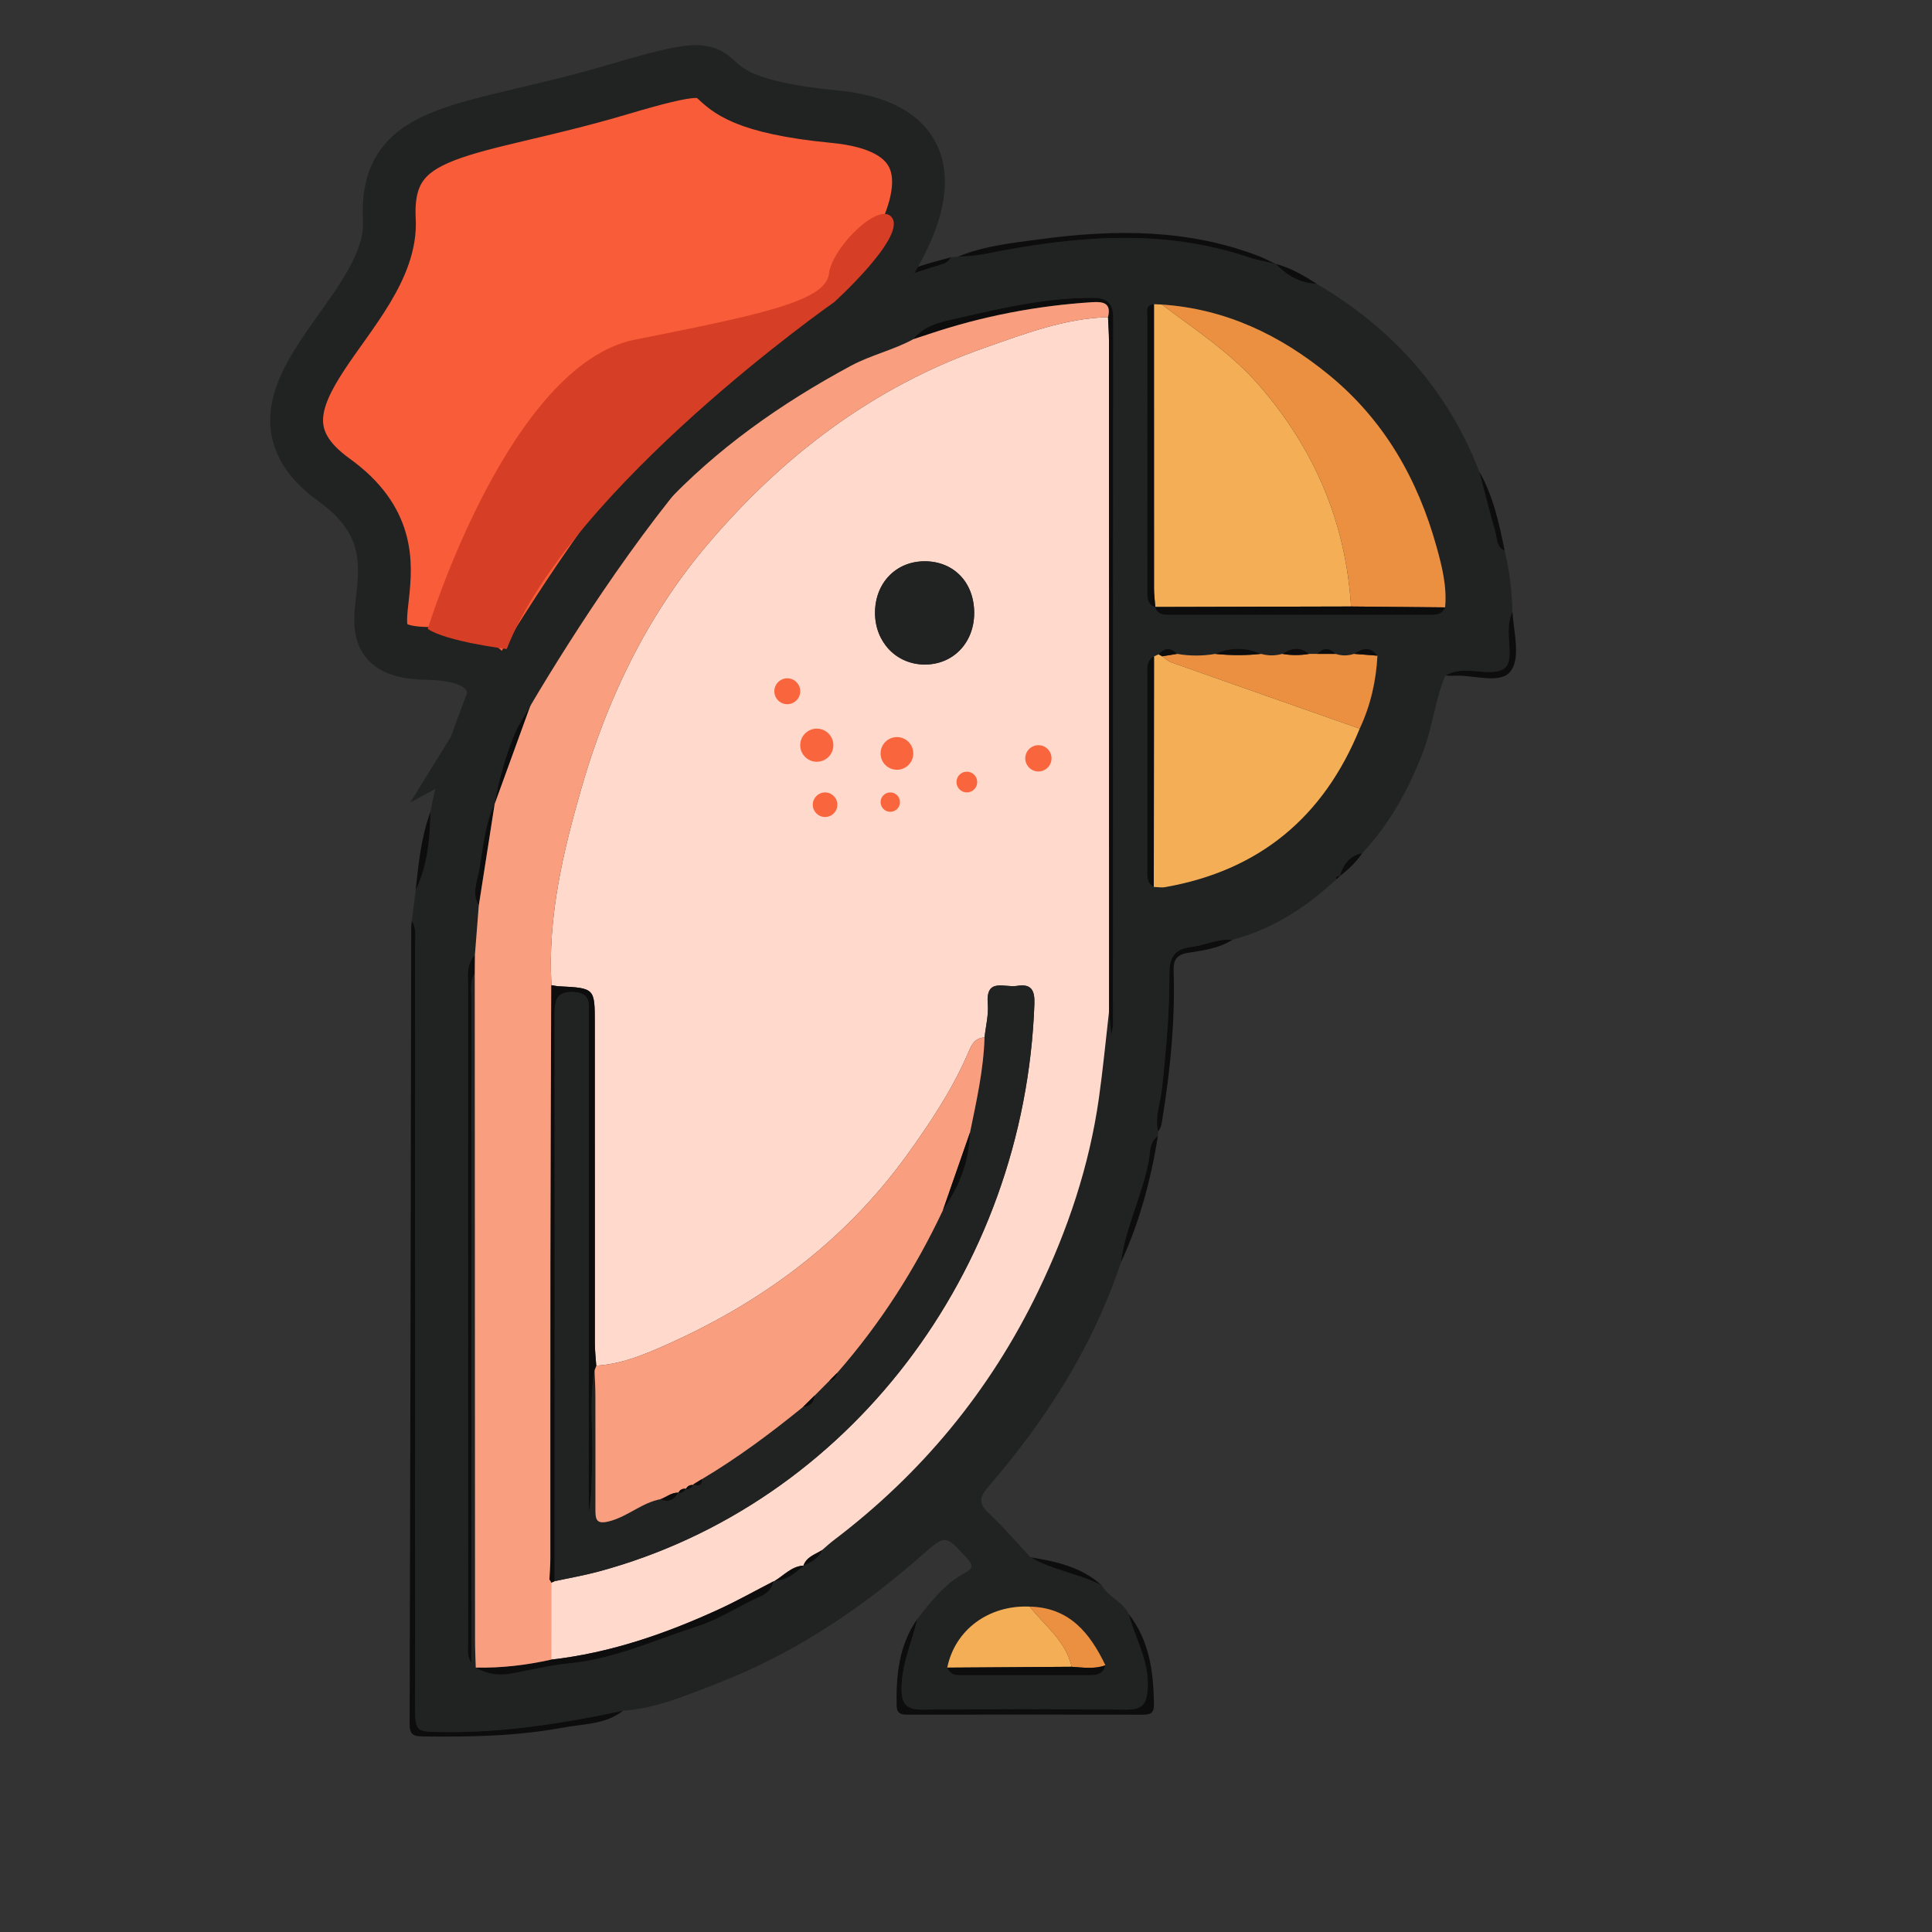<?xml version="1.0" encoding="utf-8"?>
<!-- Generator: Adobe Illustrator 16.0.0, SVG Export Plug-In . SVG Version: 6.00 Build 0)  -->
<!DOCTYPE svg PUBLIC "-//W3C//DTD SVG 1.1//EN" "http://www.w3.org/Graphics/SVG/1.1/DTD/svg11.dtd">
<svg version="1.1" id="Layer_1" xmlns="http://www.w3.org/2000/svg" xmlns:xlink="http://www.w3.org/1999/xlink" x="0px" y="0px"
	 width="512px" height="512px" viewBox="0 0 512 512" enable-background="new 0 0 512 512" xml:space="preserve">
<rect x="0" y="0" width="512" height="512" fill="#333333" stroke="none"/>
<g>
	<path fill="#212222" d="M243.093,429.056c3.63-4.642,7.257-9.331,12.561-12.192c2.293-1.238,2.293-2.048,0.57-3.938
		c-5.65-6.195-5.61-6.318-11.816-0.851c-16.332,14.392-34.255,26.346-54.613,34.162c-7.957,3.055-15.947,6.556-24.692,7.118
		c-15.793,3.34-31.678,5.882-47.899,5.65c-7.167-0.103-7.182-0.028-7.183-7.146c-0.002-66.993,0.006-133.986-0.015-200.979
		c-0.001-2.294,0.515-4.691-0.863-6.826c0.335-2.716,0.67-5.433,1.006-8.148c3.224-6.559,3.781-13.623,3.93-20.765
		c1.911-10.616,5.566-20.614,9.41-30.701c4.712-12.368,10.833-23.816,17.797-34.914c5.133-8.182,10.95-15.895,17.52-22.982
		c1.958-2.113,2.34-3.377,0.111-5.67c-4.608-4.74-9.587-9.147-13.374-14.688c-1.755-2.568-4.296-3.461-7.806-2.518
		c-6.733,1.809-13.435-2.267-15.79-8.933c-2.468-6.985,0.142-15.403,6.463-17.995c4.732-1.94,10.105-2.981,14.822,0.757
		c4.468,3.541,6.005,8.182,5.09,13.796c-1.222,7.499,4.809,10.951,8.989,15.306c1.08,1.125,2.583,1.999,3.728,3.191
		c6.658,6.926,6.625,6.886,13.995,0.288c11.306-10.121,23.402-19.129,37.034-25.938c1.686,1.011,2.276-0.179,2.842-1.416
		c0,0-0.126,0.112-0.126,0.113c1.29-0.238,2.737-0.179,3.844-0.764c9.906-5.23,20.449-8.791,31.106-12.063
		c1.031-0.316,1.783-0.834,2.205-1.821c0.659-0.063,1.318-0.127,1.974-0.189c2.493-0.001,4.937-0.264,7.41-0.754
		c23.225-4.602,46.433-6.844,69.511,0.924c2.351,0.792,4.831,1.198,7.251,1.784l-0.03-0.044c2.973,3.099,6.447,5.162,10.867,5.285
		c19.938,11.749,34.688,27.993,43.087,49.734c1.394,5.293,2.705,10.611,4.224,15.87c0.521,1.811,0.223,4.142,2.516,5.124
		c1.284,5.311,1.957,10.698,2.076,16.158c-1.609,3.472-0.837,7.16-0.771,10.729c0.071,3.8-1.247,5.213-5.151,5.272
		c-3.938,0.061-8.068-1.299-11.856,0.92c-2.723,6.413-3.333,13.416-5.807,19.948c-3.811,10.061-8.845,19.248-16.208,27.116
		c-3.377,0.679-5.09,2.97-5.927,6.112l0.079-0.073c-0.579,0.059-1.27-0.008-1.046,0.941c-7.974,7.392-16.873,13.191-27.513,15.991
		c-3.918-0.334-7.452,1.527-11.235,1.97c-4.07,0.477-5.501,2.791-5.483,6.813c0.04,10.285-0.863,20.529-1.981,30.75
		c-0.411,3.752-1.941,7.402-1.021,11.272c-0.01,0.404-0.019,0.808-0.026,1.211c-2.31,1.505-2.028,4.115-2.411,6.285
		c-1.638,9.317-6.23,17.813-7.417,27.24c-7.435,22.372-19.911,41.803-35.184,59.508c-2.593,3.006-2.361,4.547,0.313,7.063
		c3.853,3.623,7.302,7.678,10.921,11.547c5.896,3.441,12.799,4.325,18.842,7.396c1.772,3.122,5.597,4.313,7.172,7.618
		c1.723,6.502,5.436,12.386,5.05,19.581c-0.229,4.266-1.349,5.809-5.754,5.76c-17.933-0.197-35.871-0.2-53.804,0.002
		c-4.427,0.051-5.737-1.478-5.683-5.775C238.998,440.84,241.708,435.126,243.093,429.056z M212.908,414.961
		c2.03-0.954,4.086-1.878,4.971-4.188c1.001-0.854,1.962-1.762,3.01-2.556c23.367-17.695,41.515-39.683,54.261-66.087
		c7.83-16.223,13.519-33.149,16.056-51.03c1.096-7.727,1.825-15.504,2.721-23.257c0.147,1.755,0.296,3.511,0.563,6.716
		c0.316-1.947,0.464-2.43,0.464-2.91c0.015-62.436,0-124.869,0.065-187.303c0.004-3.808-1.387-5.385-5.261-5.415
		c-12.261-0.099-24.128,2.659-35.905,5.375c-3.99,0.92-8.866,1.714-11.827,5.597c-5.294,2.886-11.19,4.157-16.599,7.075
		c-18.537,10.001-35.482,21.904-49.896,37.322c-2.249,2.404-5.095,4.335-6.995,6.968c-9.664,13.393-18.774,27.154-26.533,41.766
		c-5.412,9.391-9.125,19.399-10.936,30.098l0.039-0.18c-2.701,5.637-3.053,11.83-4.173,17.834c-0.566,3.035-1.927,6.12-0.048,9.189
		c-0.343,4.365-0.687,8.729-1.03,13.095c-2.323,2.479-1.819,5.586-1.82,8.542c-0.02,57.925-0.019,115.851,0.011,173.775
		c0.001,1.531-0.472,3.164,0.875,5.383c0-2.571,0-4.378,0-6.184c0-56.594-0.005-113.188,0.019-169.781
		c0.001-2.294-0.472-4.686,0.877-6.822c0.023,58.985,0.045,117.972,0.079,176.958c0.001,2.328,0.124,4.657,0.189,6.987
		c2.974,1.796,6.168,2.195,9.548,1.57c5.052-0.934,10.076-2.18,15.172-2.676c12.049-1.172,22.976-6.287,34.258-9.913
		c5.593-1.797,10.904-5.369,16.493-7.844c1.715-0.761,3.054-2.008,3.434-3.994l0.216-0.064c3.206-0.21,5.557-2.04,7.784-4.104
		L212.908,414.961z M292.943,441.317c-4.086-8.543-9.539-15.321-20.067-15.548c-10.862-0.471-19.815,6.158-21.839,16.168
		c0.839,2.234,2.786,2.011,4.582,2.014c10.896,0.015,21.792-0.002,32.689,0.005C290.371,443.958,292.354,443.879,292.943,441.317z
		 M306.079,160.855c0.756,2.327,2.729,2.09,4.531,2.091c22.571,0.015,45.144,0.014,67.716,0.005
		c1.813-0.001,3.754,0.208,4.642-1.991c0.513-5.526-0.804-10.787-2.265-16.042c-5.01-18.013-13.913-33.604-28.527-45.566
		c-12.907-10.565-27.392-17.518-44.299-18.646c-0.688-0.029-1.375-0.06-2.063-0.09c-2.424,0.167-1.76,2.078-1.762,3.396
		c-0.043,24.129-0.031,48.259-0.029,72.389c0,1.85-0.113,3.757,2.158,4.524C306.183,160.925,306.08,160.855,306.079,160.855z
		 M322.07,173.288c-3.381,0.578-6.764,0.588-10.144-0.005c-1.673-1.75-3.305-1.725-4.893,0.115
		c-0.404,0.188-0.809,0.375-1.211,0.563c-2.048,1.06-1.798,2.996-1.798,4.808c-0.01,17.143-0.012,34.284,0,51.427
		c0.002,1.804-0.285,3.748,1.736,4.845c0.985,0.03,2.002,0.232,2.953,0.065c25.021-4.388,42.075-18.589,51.615-42.01
		c2.877-6.127,4.352-12.595,4.701-19.336c-1.878-2.559-3.996-2.001-6.189-0.479c-1.638,0.534-3.274,0.548-4.915,0.007
		c-1.619-1.729-3.239-1.728-4.857,0c-0.714,0-1.429,0-2.143,0c-2.359-2.02-4.722-1.597-7.085-0.007
		c-1.894,0.533-3.787,0.534-5.682,0C330.131,171.537,326.101,171.443,322.07,173.288z"/>
	<path fill="#0E0D0D" d="M109.144,244.054c1.378,2.135,0.862,4.532,0.863,6.826c0.021,66.993,0.013,133.986,0.015,200.979
		c0,7.118,0.016,7.045,7.183,7.146c16.222,0.23,32.106-2.312,47.899-5.649c-4.664,3.684-10.501,3.469-15.874,4.472
		c-12.303,2.295-24.793,2.52-37.291,2.342c-2.481-0.035-3.391-0.579-3.383-3.296c0.196-70.444,0.298-140.89,0.424-211.334
		C108.981,245.045,109.087,244.549,109.144,244.054z"/>
	<path fill="#0E0D0D" d="M243.093,429.056c-1.385,6.07-4.096,11.784-4.176,18.229c-0.054,4.299,1.256,5.827,5.683,5.775
		c17.933-0.201,35.873-0.198,53.804-0.002c4.406,0.05,5.523-1.493,5.754-5.76c0.386-7.195-3.327-13.079-5.049-19.581
		c5.52,7.079,6.588,15.366,6.703,23.981c0.033,2.398-1.018,2.711-2.971,2.708c-20.662-0.035-41.324-0.027-61.986-0.004
		c-1.805,0.002-3.195-0.009-3.242-2.517C237.464,443.778,238.266,435.948,243.093,429.056z"/>
	<path fill="#0E0D0D" d="M338.085,69.954c-2.42-0.586-4.9-0.992-7.251-1.784c-23.078-7.768-46.286-5.525-69.511-0.924
		c-2.476,0.49-4.917,0.753-7.41,0.754c6.968-2.869,14.407-3.611,21.75-4.602c19.616-2.648,39.09-2.773,57.958,4.486
		C335.148,68.472,336.599,69.26,338.085,69.954z"/>
	<path fill="#0E0D0D" d="M306.899,299.848c-0.919-3.871,0.61-7.521,1.021-11.272c1.118-10.222,2.021-20.466,1.981-30.75
		c-0.018-4.023,1.413-6.338,5.483-6.814c3.783-0.442,7.317-2.304,11.235-1.97c-3.574,2.306-7.734,2.814-11.751,3.465
		c-3.199,0.518-3.935,1.961-3.84,4.946c0.404,12.987-0.856,25.866-2.925,38.68C307.895,297.458,307.824,298.775,306.899,299.848z"/>
	<path fill="#0E0D0D" d="M251.939,68.189c-0.422,0.987-1.174,1.505-2.205,1.821c-10.657,3.272-21.2,6.833-31.106,12.063
		c-1.107,0.585-2.554,0.525-3.844,0.764C226.454,76.141,238.984,71.626,251.939,68.189z"/>
	<path fill="#0E0D0D" d="M297.045,334.583c1.186-9.426,5.779-17.923,7.417-27.24c0.382-2.17,0.103-4.78,2.411-6.284
		C304.979,312.639,302.01,323.902,297.045,334.583z"/>
	<path fill="#0E0D0D" d="M114.079,215.141c-0.149,7.142-0.706,14.206-3.93,20.765C110.909,228.88,111.606,221.842,114.079,215.141z"
		/>
	<path fill="#0E0D0D" d="M398.747,145.924c-2.293-0.982-1.993-3.313-2.516-5.124c-1.519-5.259-2.83-10.577-4.224-15.87
		C395.73,131.456,397.28,138.677,398.747,145.924z"/>
	<path fill="#0E0D0D" d="M383.043,179.004c3.788-2.219,7.918-0.859,11.856-0.92c3.904-0.06,5.224-1.473,5.151-5.272
		c-0.064-3.569-0.838-7.258,0.771-10.729c0.294,5.448,2.304,12.367-0.6,15.919c-2.804,3.433-9.963,0.716-15.192,1.078
		C384.373,179.125,383.706,179.032,383.043,179.004z"/>
	<path fill="#0E0D0D" d="M291.938,420.099c-6.043-3.07-12.945-3.955-18.842-7.396C279.92,413.782,286.58,415.282,291.938,420.099z"
		/>
	<path fill="#0E0D0D" d="M348.922,75.195c-4.42-0.123-7.896-2.187-10.867-5.285C342.016,70.976,345.504,73.012,348.922,75.195z"/>
	<path fill="#0E0D0D" d="M355.103,232.181c0.837-3.143,2.55-5.434,5.927-6.112C359.432,228.473,357.342,230.398,355.103,232.181z"/>
	<path fill="#0E0D0D" d="M214.91,82.725c-0.566,1.237-1.156,2.427-2.842,1.416C213.016,83.669,213.963,83.197,214.91,82.725z"/>
	<path fill="#0E0D0D" d="M354.136,233.049c-0.224-0.949,0.467-0.883,1.046-0.941C354.833,232.422,354.484,232.735,354.136,233.049z"
		/>
	<path fill="#FFD9CC" d="M293.927,267.842c-0.896,7.754-1.625,15.531-2.721,23.258c-2.537,17.881-8.226,34.809-16.056,51.03
		c-12.746,26.404-30.895,48.392-54.261,66.087c-1.048,0.794-2.009,1.7-3.009,2.553c-1.828,1.193-4.177,1.771-4.972,4.191
		l0.083-0.059c-3.242,0.142-5.244,2.634-7.784,4.104c0,0-0.216,0.064-0.216,0.063c-4.843,2.493-9.6,5.173-14.546,7.44
		c-14.169,6.5-28.8,11.545-44.401,13.307c0.004-6.808,0.008-13.612,0.01-20.419c0.327-0.073,0.635-0.196,0.921-0.37
		c3.884-0.843,7.813-1.517,11.646-2.551c66.151-17.841,112.96-79.541,115.505-150.432c0.132-3.684-0.87-5.414-4.663-4.77
		c-3.162,0.537-8.288-2.305-7.695,4.755c0.246,2.921-0.537,5.928-0.853,8.895c-2.968,0.136-3.687,2.608-4.595,4.671
		c-4.187,9.504-9.906,18.104-15.935,26.456c-16.57,22.959-38.602,39.192-64.275,50.542c-5.685,2.514-11.654,4.963-18.097,5.322
		c-0.129-1.98-0.369-3.96-0.371-5.939c-0.024-28.265-0.017-56.526-0.017-84.789c0-9.34,0-9.336-9.512-9.815
		c-0.66-0.033-1.313-0.192-1.97-0.295c-1.056-18.041,3.08-35.38,8-52.432c6.782-23.503,17.344-45.445,33.192-64.158
		c19.955-23.561,44.014-41.947,73.521-52.296c10.647-3.735,21.266-7.814,32.781-8.149c0.09,2.157,0.254,4.313,0.256,6.471
		C293.914,149.623,293.919,208.732,293.927,267.842z M258.17,162.496c0.031-8.098-5.375-13.758-13.132-13.75
		c-7.658,0.008-13.212,5.837-13.148,13.799c0.062,7.631,5.618,13.444,12.964,13.564C252.478,176.233,258.139,170.445,258.17,162.496
		z"/>
	<path fill="#F4AE55" d="M305.814,80.616c0.688,0.03,1.375,0.061,2.063,0.091c8.892,6.686,18.253,12.761,25.676,21.268
		c14.73,16.881,23.089,36.349,24.484,58.753c-17.32,0.043-34.64,0.085-51.959,0.128c0,0,0.103,0.069,0.102,0.069
		c-0.124-1.65-0.354-3.301-0.355-4.95C305.805,130.854,305.813,105.735,305.814,80.616z"/>
	<path fill="#F4AE55" d="M360.332,193.096c-9.54,23.421-26.595,37.622-51.615,42.01c-0.951,0.167-1.968-0.035-2.953-0.065
		c0.021-20.359,0.041-40.72,0.062-61.079c0.403-0.188,0.807-0.375,1.211-0.563c0.31,0.174,0.619,0.348,0.929,0.521
		c0.818,0.553,1.564,1.311,2.466,1.63C327.053,181.43,343.694,187.257,360.332,193.096z"/>
	<path fill="#EB8F40" d="M358.039,160.728c-1.396-22.404-9.754-41.872-24.484-58.753c-7.423-8.507-16.783-14.582-25.676-21.268
		c16.905,1.127,31.39,8.079,44.297,18.645c14.614,11.963,23.519,27.554,28.527,45.566c1.461,5.255,2.775,10.516,2.265,16.042
		C374.658,160.883,366.349,160.805,358.039,160.728z"/>
	<path fill="#EB8F40" d="M360.332,193.096c-16.638-5.839-33.279-11.666-49.902-17.546c-0.9-0.319-1.646-1.077-2.466-1.63
		c1.321-0.212,2.644-0.424,3.964-0.637c3.38,0.593,6.763,0.583,10.144,0.005c4.03,0.419,8.062,0.444,12.092-0.007
		c1.895,0.534,3.788,0.533,5.682,0c2.361,0.43,4.724,0.406,7.085,0.007c0.714,0,1.429,0,2.143,0c1.619,0,3.238,0,4.857,0
		c1.641,0.541,3.277,0.527,4.915-0.007c2.063,0.159,4.126,0.318,6.189,0.479C364.684,180.501,363.209,186.969,360.332,193.096z"/>
	<path fill="#F4AE55" d="M251.037,441.938c2.023-10.01,10.977-16.639,21.84-16.168c4.001,5.11,9.624,9.091,11.124,15.945
		C273.014,441.79,262.023,441.864,251.037,441.938z"/>
	<path fill="#0E0D0D" d="M293.639,84.043c0.93-3.794-1.324-4.141-4.201-3.959c-14.762,0.933-29.156,3.723-43.183,8.419
		c-1.407,0.471-2.818,0.934-4.227,1.399c2.96-3.883,7.837-4.677,11.827-5.597c11.777-2.716,23.645-5.474,35.905-5.375
		c3.874,0.03,5.264,1.607,5.26,5.415c-0.064,62.434-0.051,124.867-0.064,187.302c0,0.481-0.146,0.963-0.464,2.91
		c-0.269-3.203-0.416-4.959-0.563-6.715c-0.008-59.11-0.013-118.22-0.033-177.329C293.893,88.356,293.727,86.2,293.639,84.043z"/>
	<path fill="#0E0D0D" d="M125.855,253.069c-0.013,1.638-0.025,3.276-0.038,4.914c-1.349,2.137-0.876,4.527-0.877,6.822
		c-0.023,56.594-0.019,113.188-0.019,169.78c0,1.806,0,3.611,0,6.184c-1.347-2.219-0.874-3.852-0.875-5.383
		c-0.03-57.926-0.031-115.852-0.011-173.776C124.037,258.656,123.533,255.549,125.855,253.069z"/>
	<path fill="#0E0D0D" d="M305.814,80.616c-0.002,25.119-0.01,50.238,0.011,75.358c0.002,1.649,0.231,3.3,0.355,4.95
		c-2.271-0.768-2.157-2.675-2.157-4.524c-0.002-24.13-0.014-48.26,0.029-72.389C304.057,82.694,303.393,80.783,305.814,80.616z"/>
	<path fill="#0E0D0D" d="M358.039,160.728c8.31,0.077,16.619,0.155,24.929,0.232c-0.888,2.199-2.829,1.99-4.642,1.991
		c-22.572,0.009-45.145,0.01-67.716-0.005c-1.803-0.001-3.775,0.236-4.531-2.091C323.399,160.813,340.719,160.771,358.039,160.728z"
		/>
	<path fill="#0E0D0D" d="M126.085,441.928c6.741,0.141,13.385-0.641,19.957-2.109c15.603-1.762,30.233-6.807,44.402-13.307
		c4.946-2.269,9.703-4.947,14.546-7.44c-0.38,1.987-1.719,3.234-3.434,3.995c-5.589,2.475-10.9,6.047-16.493,7.844
		c-11.282,3.626-22.209,8.741-34.258,9.913c-5.096,0.496-10.12,1.742-15.172,2.676C132.253,444.123,129.059,443.724,126.085,441.928
		z"/>
	<path fill="#EB8F40" d="M284.001,441.716c-1.5-6.854-7.123-10.835-11.124-15.944c10.528,0.226,15.98,7.004,20.066,15.548
		C290.004,442.402,286.995,441.901,284.001,441.716z"/>
	<path fill="#0E0D0D" d="M305.824,173.961c-0.021,20.359-0.04,40.72-0.061,61.079c-2.022-1.097-1.736-3.041-1.736-4.845
		c-0.014-17.143-0.012-34.284-0.002-51.427C304.027,176.957,303.775,175.021,305.824,173.961z"/>
	<path fill="#0E0D0D" d="M284.001,441.716c2.994,0.187,6.003,0.688,8.942-0.396c-0.59,2.561-2.572,2.64-4.637,2.638
		c-10.896-0.007-21.793,0.01-32.688-0.005c-1.796-0.003-3.743,0.222-4.582-2.013C262.023,441.864,273.014,441.79,284.001,441.716z"
		/>
	<path fill="#0E0D0D" d="M142.004,183.033c-3.646,10.032-7.291,20.065-10.936,30.098
		C132.879,202.433,136.592,192.424,142.004,183.033z"/>
	<path fill="#0E0D0D" d="M131.106,212.951c-1.407,9.008-2.814,18.016-4.221,27.023c-1.879-3.069-0.519-6.154,0.048-9.189
		C128.053,224.781,128.406,218.588,131.106,212.951z"/>
	<path fill="#0E0D0D" d="M334.162,173.281c-4.03,0.451-8.062,0.426-12.092,0.007C326.101,171.443,330.131,171.537,334.162,173.281z"
		/>
	<path fill="#0E0D0D" d="M346.929,173.288c-2.361,0.399-4.724,0.423-7.085-0.007C342.207,171.691,344.568,171.269,346.929,173.288z"
		/>
	<path fill="#0E0D0D" d="M365.033,173.76c-2.063-0.16-4.126-0.319-6.189-0.479C361.037,171.759,363.155,171.201,365.033,173.76z"/>
	<path fill="#0E0D0D" d="M205.207,419.007c2.541-1.471,4.542-3.963,7.784-4.104C210.763,416.967,208.412,418.797,205.207,419.007z"
		/>
	<path fill="#0E0D0D" d="M311.928,173.283c-1.32,0.213-2.643,0.425-3.964,0.637c-0.31-0.174-0.619-0.348-0.929-0.521
		C308.623,171.559,310.255,171.533,311.928,173.283z"/>
	<path fill="#0E0D0D" d="M353.929,173.288c-1.619,0-3.238,0-4.857,0C350.689,171.561,352.31,171.56,353.929,173.288z"/>
	<path fill="#0E0D0D" d="M212.908,414.961c0.795-2.42,3.144-2.998,4.972-4.191C216.994,413.083,214.938,414.007,212.908,414.961z"/>
	<path fill="#212222" d="M260.915,274.927c0.315-2.967,1.099-5.974,0.853-8.895c-0.593-7.06,4.533-4.218,7.695-4.755
		c3.793-0.646,4.795,1.086,4.663,4.77c-2.545,70.891-49.354,132.591-115.505,150.433c-3.833,1.033-7.761,1.708-11.645,2.55
		c0.013-49.993,0.05-99.986-0.01-149.979c-0.005-3.854,0.376-6.506,5.298-6.133c4.516,0.342,3.735,3.448,3.737,6.146
		c0.026,42.328,0.012,84.656,0.007,126.984c0,1.645,0,3.288,0,4.933c0.892-4.521,0.764-9.003,0.919-13.478
		c0.283-8.131-0.825-16.297,0.626-24.396c0.081,2.143,0.227,4.283,0.232,6.427c0.025,10.083,0.019,20.167,0.009,30.251
		c-0.003,2.827,0.055,4.422,4.089,3.256c4.746-1.372,8.402-4.879,13.241-5.759c2.19,1.149,3.559,0.031,4.704-1.704l-0.098,0.128
		c0.949,0.062,1.586-0.45,2.12-1.151l-0.119,0.156c0.946,0.059,1.584-0.454,2.126-1.146l-0.195-0.137
		c1.259,0.322,2.48,0.582,2.312-1.42c9.463-5.635,18.271-12.188,26.801-19.129c1.933-0.117,2.953-1.166,3.138-3.07
		c1.291-1.295,2.582-2.593,3.872-3.89c1.288-0.14,1.911-0.938,2.121-2.144c11.382-13.01,20.61-27.418,27.969-43.039
		c4.306-6.213,7.02-12.98,7.193-20.633C258.779,291.775,260.656,283.475,260.915,274.927z"/>
	<path fill="#F99F80" d="M260.915,274.927c-0.259,8.548-2.136,16.849-3.845,25.175c-2.397,6.877-4.796,13.756-7.194,20.633
		c-7.359,15.623-16.587,30.031-27.969,43.039c-0.707,0.715-1.415,1.43-2.122,2.145c-1.291,1.297-2.581,2.594-3.872,3.891
		c-1.046,1.022-2.092,2.047-3.138,3.069c-8.53,6.942-17.338,13.494-26.801,19.129c-0.771,0.474-1.542,0.946-2.312,1.421
		c0,0,0.195,0.137,0.188,0.129c-0.984-0.117-1.714,0.221-2.119,1.152c0,0,0.119-0.156,0.112-0.163
		c-0.98-0.108-1.712,0.226-2.113,1.158c0,0,0.098-0.128,0.093-0.132c-1.81-0.092-3.141,1.12-4.7,1.708
		c-4.839,0.88-8.495,4.387-13.241,5.759c-4.034,1.166-4.092-0.429-4.089-3.256c0.01-10.084,0.017-20.168-0.009-30.251
		c-0.005-2.144-0.151-4.284-0.233-6.427c0.153-0.396,0.307-0.791,0.46-1.188c6.443-0.359,12.413-2.811,18.097-5.322
		c25.673-11.35,47.706-27.582,64.275-50.541c6.028-8.354,11.748-16.953,15.935-26.457
		C257.229,277.535,257.947,275.063,260.915,274.927z"/>
	<path fill="#212222" d="M258.17,162.496c-0.031,7.949-5.692,13.737-13.316,13.613c-7.346-0.12-12.902-5.934-12.964-13.564
		c-0.064-7.962,5.49-13.791,13.148-13.799C252.795,148.738,258.201,154.398,258.17,162.496z"/>
	<path fill="#0E0D0D" d="M158.013,361.918c-0.153,0.396-0.307,0.79-0.46,1.188c-1.451,8.1-0.343,16.266-0.626,24.396
		c-0.156,4.474-0.028,8.957-0.919,13.477c0-1.644,0-3.287,0-4.932c0.005-42.328,0.019-84.655-0.007-126.983
		c-0.001-2.697,0.779-5.805-3.737-6.146c-4.922-0.373-5.303,2.277-5.298,6.133c0.06,49.993,0.023,99.986,0.01,149.979
		c-0.287,0.174-0.595,0.297-0.922,0.37c-0.103-0.305-0.257-0.579-0.459-0.816c0.088-1.816,0.248-3.641,0.25-5.465
		c0.016-26.163-0.018-52.326,0.019-78.489c0.035-24.492,0.139-48.983,0.212-73.478l0.067-0.071c0.657,0.101,1.311,0.261,1.971,0.294
		c9.512,0.48,9.513,0.477,9.512,9.814c0,28.264-0.007,56.525,0.017,84.789C157.644,357.958,157.884,359.938,158.013,361.918z"/>
	<g>
		<path fill="#40C453" d="M131.068,213.131c0.006-0.017,0.012-0.034,0.019-0.051c0.006-0.043,0.013-0.086,0.02-0.129
			L131.068,213.131z"/>
		<path fill="#F99F80" d="M289.438,80.084c-14.762,0.933-29.156,3.723-43.183,8.419c-1.407,0.471-2.818,0.934-4.227,1.399
			c-5.294,2.886-11.19,4.157-16.599,7.075c-18.537,10.001-35.482,21.904-49.896,37.322c-2.249,2.404-5.095,4.335-6.995,6.968
			c-9.664,13.393-18.774,27.154-26.533,41.766c-3.639,10.015-7.278,20.032-10.917,30.047c-1.401,8.965-2.801,17.93-4.201,26.895
			c-0.343,4.365-0.687,8.729-1.03,13.095c-0.013,1.638-0.025,3.276-0.038,4.913c0.023,58.985,0.045,117.972,0.079,176.958
			c0.001,2.328,0.124,4.657,0.189,6.987c6.741,0.141,13.385-0.641,19.957-2.109c0.005-6.808,0.009-13.612,0.012-20.419
			c-0.104-0.303-0.257-0.576-0.46-0.822c0.088-1.814,0.248-3.637,0.249-5.459c0.016-26.163-0.018-52.326,0.019-78.489
			c0.035-24.492,0.139-48.984,0.212-73.477l0.067-0.072c-1.055-18.042,3.081-35.381,8.001-52.433
			c6.782-23.503,17.344-45.445,33.192-64.158c19.955-23.561,44.014-41.947,73.521-52.296c10.646-3.735,21.265-7.814,32.781-8.149
			C294.566,80.249,292.314,79.902,289.438,80.084z M144.999,413.188c0,1.354-0.206,2.742,0.096,4.078
			C144.792,415.934,145,414.542,144.999,413.188z"/>
	</g>
	<path fill="#0E0D0D" d="M249.876,320.734c2.398-6.879,4.796-13.758,7.194-20.635C256.896,307.754,254.183,314.521,249.876,320.734z
		"/>
	<path fill="#0E0D0D" d="M175.125,397.279c1.559-0.588,2.89-1.801,4.7-1.709C178.684,397.311,177.316,398.43,175.125,397.279z"/>
	<path fill="#0E0D0D" d="M212.776,372.877c1.046-1.023,2.092-2.047,3.138-3.07C215.729,371.711,214.709,372.76,212.776,372.877z"/>
	<path fill="#0E0D0D" d="M183.664,393.426c0.771-0.474,1.542-0.945,2.312-1.42C186.144,394.008,184.922,393.748,183.664,393.426z"/>
	<path fill="#0E0D0D" d="M219.786,365.917c0.707-0.715,1.415-1.431,2.122-2.146C221.697,364.979,221.074,365.777,219.786,365.917z"
		/>
	<path fill="#0E0D0D" d="M181.733,394.708c0.404-0.933,1.134-1.271,2.119-1.151C183.317,394.254,182.679,394.766,181.733,394.708z"
		/>
	<path fill="#0E0D0D" d="M179.732,395.703c0.401-0.934,1.133-1.268,2.113-1.158C181.318,395.253,180.681,395.766,179.732,395.703z"
		/>
</g>
<path fill="#FFFFFF" stroke="#000000" stroke-width="14" stroke-miterlimit="10" d="M151.804,148.746"/>
<circle fill="#F9663E" cx="216.458" cy="197.485" r="4.389"/>
<circle fill="#F9663E" cx="237.695" cy="199.667" r="4.333"/>
<circle fill="#F9663E" cx="256.223" cy="207.25" r="2.75"/>
<circle fill="#F9663E" cx="235.932" cy="212.57" r="2.57"/>
<circle fill="#F9663E" cx="218.651" cy="213.257" r="3.257"/>
<circle fill="#F9663E" cx="208.637" cy="183.19" r="3.431"/>
<circle fill="#F9663E" cx="275.186" cy="200.965" r="3.48"/>
<path fill="#F95C38" stroke="#212222" stroke-width="14" stroke-miterlimit="10" d="M223.845,85.86c0,0,45.815-50.289-2.759-54.956
	c-48.575-4.667-16.366-19.333-56.804-7.333c-40.438,12-62.438,9.333-61.104,34.667c1.334,25.334-44,47.859-14.667,68.93
	c29.333,21.071-3.174,45.578,24.746,45.991c27.92,0.413,14.437,22.175,14.437,22.175S184.511,91.483,223.845,85.86z"/>
<path fill="#D63E25" d="M113.37,166.667c0,0,21.392-70,54.955-76.667s50.478-10.228,51.354-17.447
	c0.876-7.219,14.075-20.006,16.904-14.553c2.829,5.453-15.482,22.046-15.482,22.046s-69.824,48.801-86.813,91.948
	C134.289,171.994,118.187,170,113.37,166.667z"/>
</svg>
